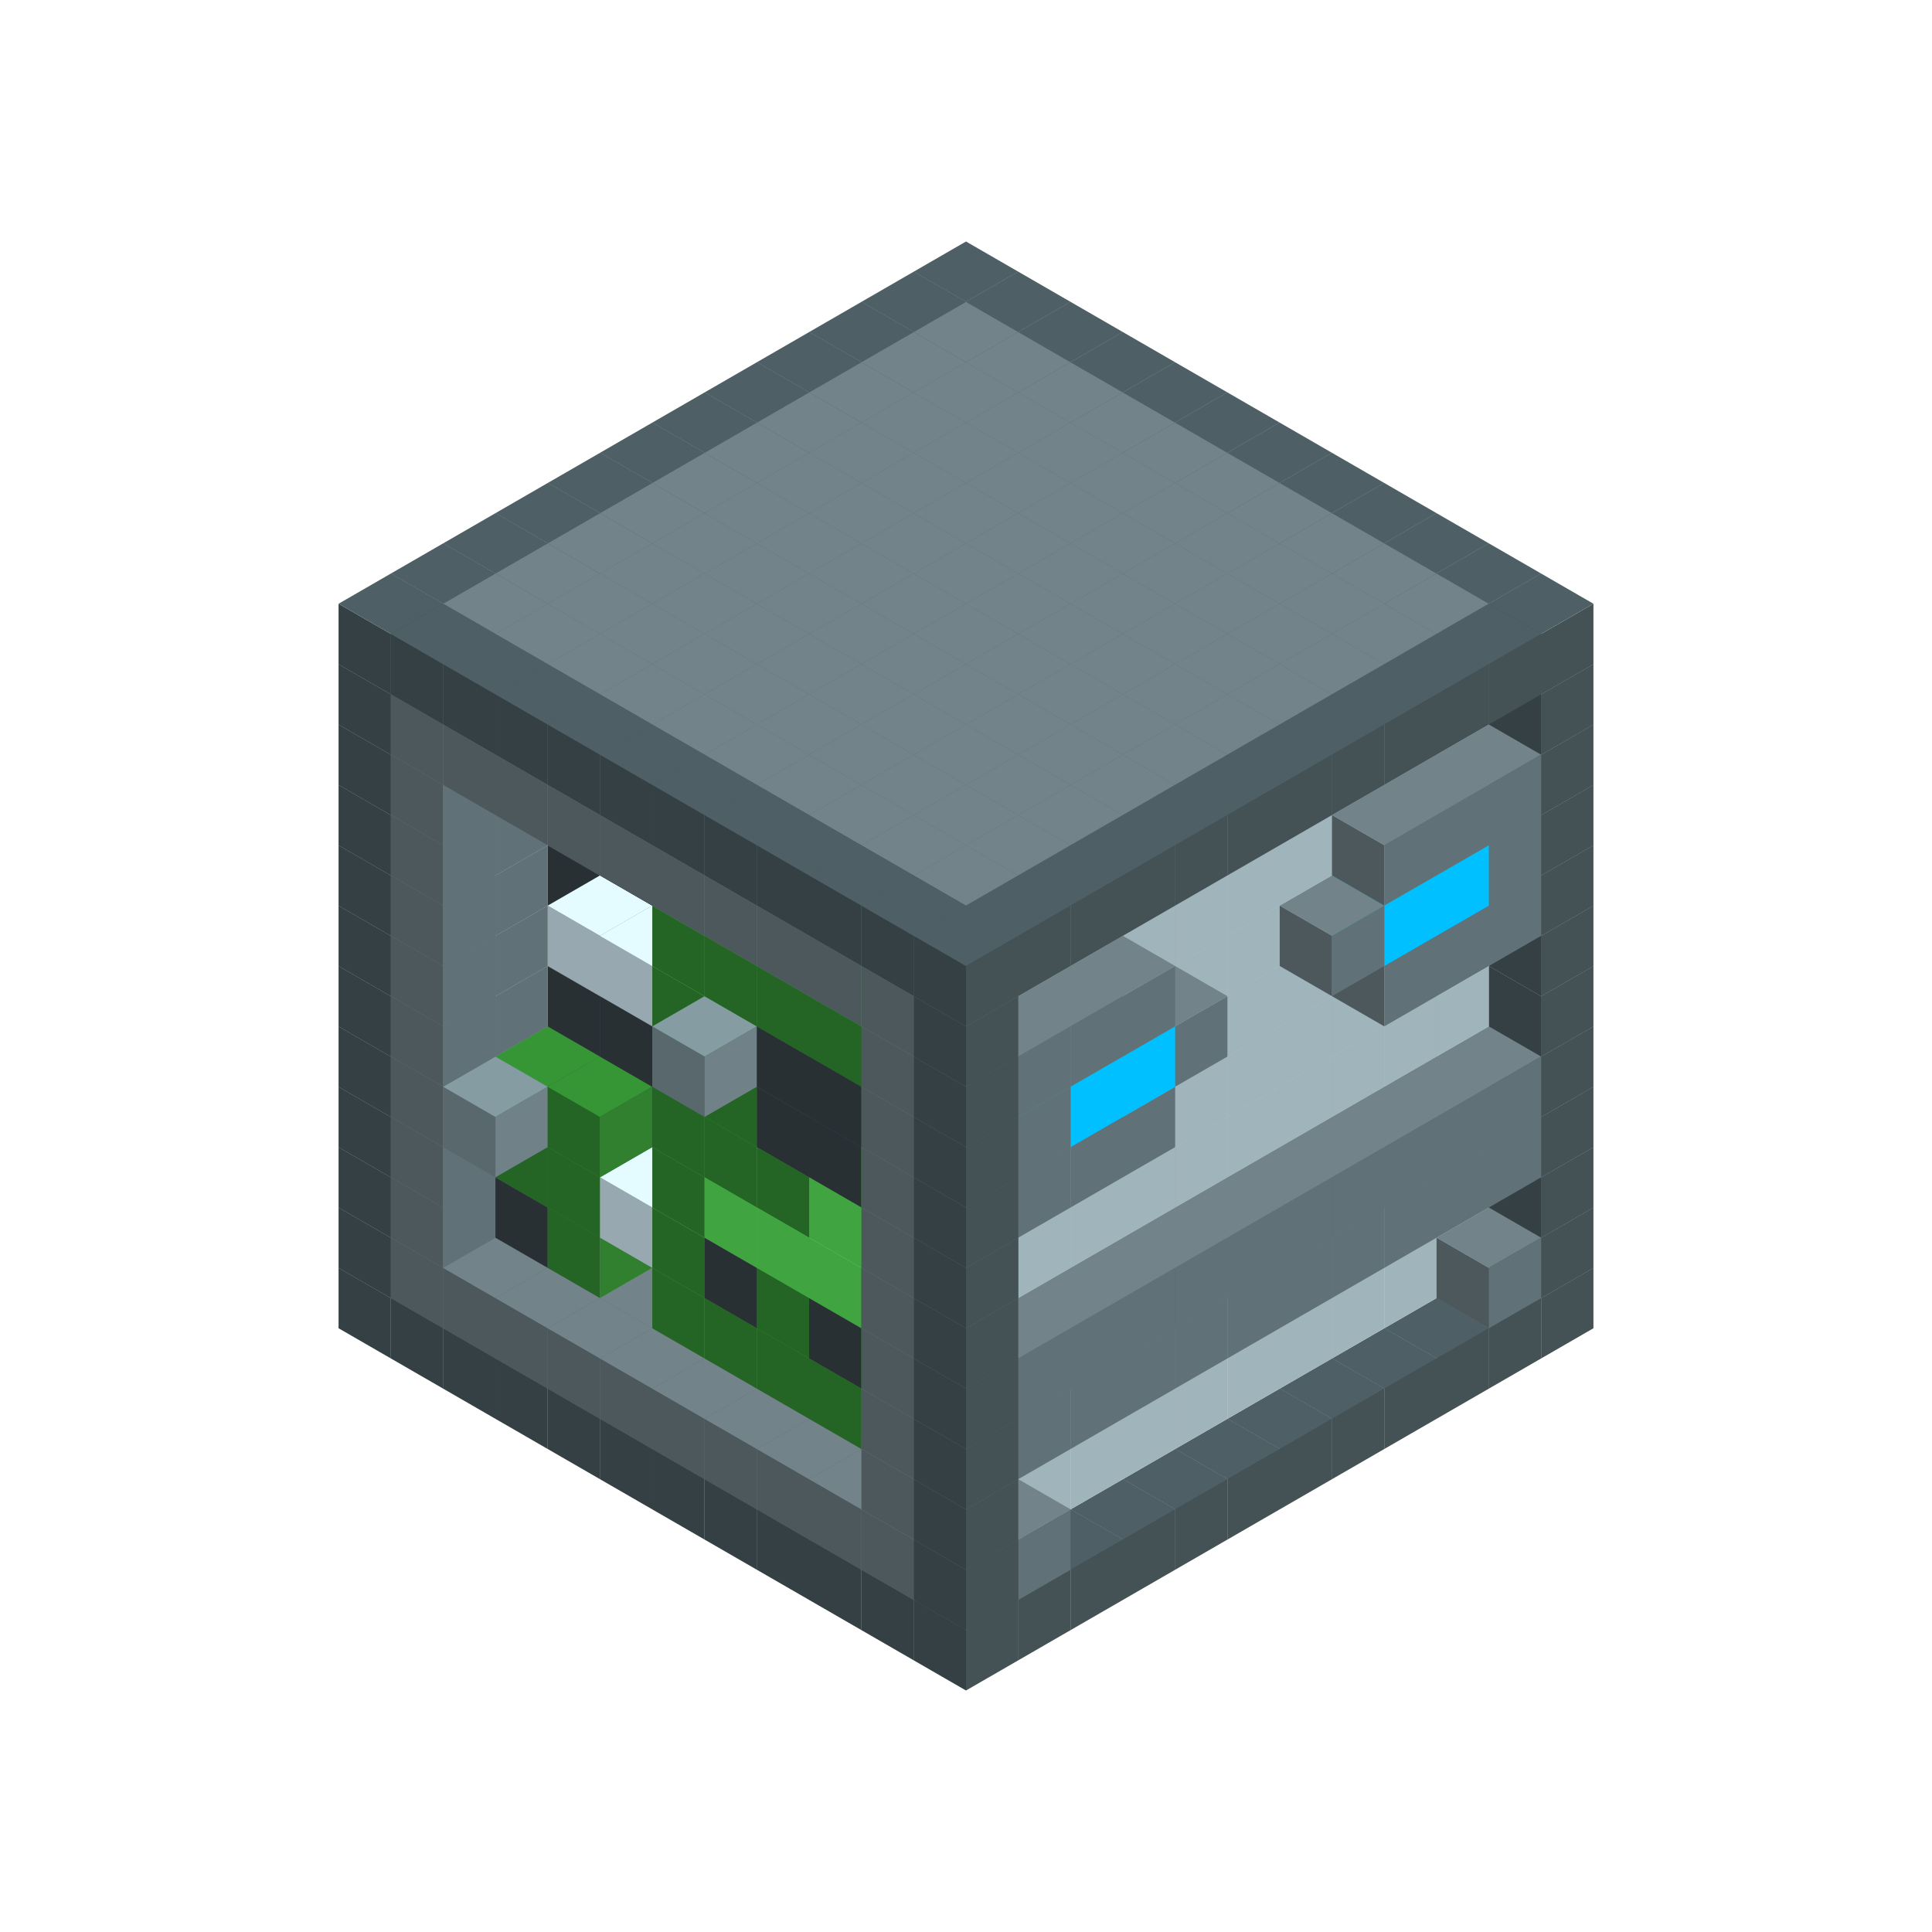 
<svg width='600' height='600' viewBox='4436371 5550000 3200000 3200000' xmlns='http://www.w3.org/2000/svg' xmlns:xlink='http://www.w3.org/1999/xlink'>
<use xlink:href='#v-0x000000b5-4' transform='translate(983738,3600000)'/>
<use xlink:href='#v-0x000000b5-4' transform='translate(1070341,3650000)'/>
<use xlink:href='#v-0x000000b5-4' transform='translate(1156944,3700000)'/>
<use xlink:href='#v-0x000000b5-4' transform='translate(1243547,3750000)'/>
<use xlink:href='#v-0x000000b5-4' transform='translate(1330150,3800000)'/>
<use xlink:href='#v-0x000000b5-4' transform='translate(1416753,3850000)'/>
<use xlink:href='#v-0x000000b5-4' transform='translate(1503356,3900000)'/>
<use xlink:href='#v-0x000000b5-4' transform='translate(1589959,3950000)'/>
<use xlink:href='#v-0x000000b5-4' transform='translate(1676562,4000000)'/>
<use xlink:href='#v-0x000000b5-4' transform='translate(1763165,4050000)'/>
<use xlink:href='#v-0x000000b5-4' transform='translate(1849768,4100000)'/>
<use xlink:href='#v-0x000000b5-4' transform='translate(2889004,3600000)'/>
<use xlink:href='#v-0x000000b5-4' transform='translate(2802401,3650000)'/>
<use xlink:href='#v-0x000000b5-4' transform='translate(2715798,3700000)'/>
<use xlink:href='#v-0x000000b5-4' transform='translate(2629195,3750000)'/>
<use xlink:href='#v-0x000000b5-4' transform='translate(2542592,3800000)'/>
<use xlink:href='#v-0x000000b5-4' transform='translate(2455989,3850000)'/>
<use xlink:href='#v-0x000000b5-4' transform='translate(2369386,3900000)'/>
<use xlink:href='#v-0x000000b5-4' transform='translate(2282783,3950000)'/>
<use xlink:href='#v-0x000000b5-4' transform='translate(2196180,4000000)'/>
<use xlink:href='#v-0x000000b5-4' transform='translate(2109577,4050000)'/>
<use xlink:href='#v-0x000000b5-4' transform='translate(2022974,4100000)'/>
<use xlink:href='#v-0x000000b5-4' transform='translate(1936371,4150000)'/>
<use xlink:href='#v-0x000000b5-4' transform='translate(983738,3500000)'/>
<use xlink:href='#v-0x000000b5-1' transform='translate(1156944,3500000)'/>
<use xlink:href='#v-0x000000b5-1' transform='translate(1070341,3550000)'/>
<use xlink:href='#v-0x000000b5-1' transform='translate(1243547,3550000)'/>
<use xlink:href='#v-0x000000b5-1' transform='translate(1156944,3600000)'/>
<use xlink:href='#v-0x000000b5-1' transform='translate(1330150,3600000)'/>
<use xlink:href='#v-0x000000b5-1' transform='translate(1243547,3650000)'/>
<use xlink:href='#v-0x000000b5-1' transform='translate(1416753,3650000)'/>
<use xlink:href='#v-0x000000b5-1' transform='translate(1330150,3700000)'/>
<use xlink:href='#v-0x000000b5-1' transform='translate(1503356,3700000)'/>
<use xlink:href='#v-0x000000b5-1' transform='translate(1416753,3750000)'/>
<use xlink:href='#v-0x000000b5-1' transform='translate(1589959,3750000)'/>
<use xlink:href='#v-0x000000b5-1' transform='translate(1503356,3800000)'/>
<use xlink:href='#v-0x000000b5-1' transform='translate(1676562,3800000)'/>
<use xlink:href='#v-0x000000b5-1' transform='translate(1589959,3850000)'/>
<use xlink:href='#v-0x000000b5-1' transform='translate(1763165,3850000)'/>
<use xlink:href='#v-0x000000b5-1' transform='translate(1676562,3900000)'/>
<use xlink:href='#v-0x000000b5-1' transform='translate(1849768,3900000)'/>
<use xlink:href='#v-0x000000b5-1' transform='translate(1763165,3950000)'/>
<use xlink:href='#v-0x000000b5-2' transform='translate(2715798,3500000)'/>
<use xlink:href='#v-0x000000b5-2' transform='translate(2629195,3550000)'/>
<use xlink:href='#v-0x000000b5-2' transform='translate(2542592,3600000)'/>
<use xlink:href='#v-0x000000b5-2' transform='translate(2455989,3650000)'/>
<use xlink:href='#v-0x000000b5-2' transform='translate(2369386,3700000)'/>
<use xlink:href='#v-0x000000b5-2' transform='translate(2282783,3750000)'/>
<use xlink:href='#v-0x000000b5-2' transform='translate(2196180,3800000)'/>
<use xlink:href='#v-0x000000b5-2' transform='translate(2109577,3850000)'/>
<use xlink:href='#v-0x000000b5-2' transform='translate(2022974,3900000)'/>
<use xlink:href='#v-0x000000b5-1' transform='translate(1936371,3950000)'/>
<use xlink:href='#v-0x000000b5-1' transform='translate(1849768,4000000)'/>
<use xlink:href='#v-0x000000b5-4' transform='translate(2889004,3500000)'/>
<use xlink:href='#v-0x000000b5-1' transform='translate(2802401,3550000)'/>
<use xlink:href='#v-0x000000b5-1' transform='translate(2022974,4000000)'/>
<use xlink:href='#v-0x000000b5-4' transform='translate(1936371,4050000)'/>
<use xlink:href='#v-0x000000b5-4' transform='translate(983738,3400000)'/>
<use xlink:href='#v-0x000000b5-1' transform='translate(1156944,3400000)'/>
<use xlink:href='#v-0x000000b5-1' transform='translate(1070341,3450000)'/>
<use xlink:href='#v-0x000000b5-7' transform='translate(1330150,3400000)'/>
<use xlink:href='#v-0x000000b5-7' transform='translate(1243547,3450000)'/>
<use xlink:href='#v-0x000000b5-7' transform='translate(1416753,3450000)'/>
<use xlink:href='#v-0x000000b5-5' transform='translate(1330150,3500000)'/>
<use xlink:href='#v-0x000000b5-7' transform='translate(1503356,3500000)'/>
<use xlink:href='#v-0x000000b5-7' transform='translate(1589959,3550000)'/>
<use xlink:href='#v-0x000000b5-5' transform='translate(1503356,3600000)'/>
<use xlink:href='#v-0x000000b5-7' transform='translate(1676562,3600000)'/>
<use xlink:href='#v-0x000000b5-5' transform='translate(1589959,3650000)'/>
<use xlink:href='#v-0x000000b5-7' transform='translate(1763165,3650000)'/>
<use xlink:href='#v-0x000000b5-5' transform='translate(1676562,3700000)'/>
<use xlink:href='#v-0x000000b5-7' transform='translate(1849768,3700000)'/>
<use xlink:href='#v-0x000000b5-5' transform='translate(1763165,3750000)'/>
<use xlink:href='#v-0x000000b5-7' transform='translate(1936371,3750000)'/>
<use xlink:href='#v-0x000000b5-5' transform='translate(1849768,3800000)'/>
<use xlink:href='#v-0x000000b5-2' transform='translate(2715798,3400000)'/>
<use xlink:href='#v-0x000000b5-2' transform='translate(2629195,3450000)'/>
<use xlink:href='#v-0x000000b5-2' transform='translate(2542592,3500000)'/>
<use xlink:href='#v-0x000000b5-2' transform='translate(2455989,3550000)'/>
<use xlink:href='#v-0x000000b5-2' transform='translate(2369386,3600000)'/>
<use xlink:href='#v-0x000000b5-2' transform='translate(2282783,3650000)'/>
<use xlink:href='#v-0x000000b5-2' transform='translate(2196180,3700000)'/>
<use xlink:href='#v-0x000000b5-2' transform='translate(2109577,3750000)'/>
<use xlink:href='#v-0x000000b5-2' transform='translate(2022974,3800000)'/>
<use xlink:href='#v-0x000000b5-1' transform='translate(1936371,3850000)'/>
<use xlink:href='#v-0x000000b5-1' transform='translate(1849768,3900000)'/>
<use xlink:href='#v-0x000000b5-4' transform='translate(2889004,3400000)'/>
<use xlink:href='#v-0x000000b5-4' transform='translate(1936371,3950000)'/>
<use xlink:href='#v-0x000000b5-4' transform='translate(983738,3300000)'/>
<use xlink:href='#v-0x000000b5-1' transform='translate(1156944,3300000)'/>
<use xlink:href='#v-0x000000b5-1' transform='translate(1070341,3350000)'/>
<use xlink:href='#v-0x000000b5-7' transform='translate(1330150,3300000)'/>
<use xlink:href='#v-0x000000b5-5' transform='translate(1243547,3350000)'/>
<use xlink:href='#v-0x000000b5-7' transform='translate(1416753,3350000)'/>
<use xlink:href='#v-0x000000b5-5' transform='translate(1330150,3400000)'/>
<use xlink:href='#v-0x000000b5-7' transform='translate(1503356,3400000)'/>
<use xlink:href='#v-0x000000b5-9' transform='translate(1416753,3450000)'/>
<use xlink:href='#v-0x000000b5-7' transform='translate(1589959,3450000)'/>
<use xlink:href='#v-0x000000b5-5' transform='translate(1503356,3500000)'/>
<use xlink:href='#v-0x000000b5-7' transform='translate(1676562,3500000)'/>
<use xlink:href='#v-0x000000b5-7' transform='translate(1589959,3550000)'/>
<use xlink:href='#v-0x000000b5-7' transform='translate(1763165,3550000)'/>
<use xlink:href='#v-0x000000b5-5' transform='translate(1676562,3600000)'/>
<use xlink:href='#v-0x000000b5-7' transform='translate(1849768,3600000)'/>
<use xlink:href='#v-0x000000b5-7' transform='translate(1763165,3650000)'/>
<use xlink:href='#v-0x000000b5-7' transform='translate(1936371,3650000)'/>
<use xlink:href='#v-0x000000b5-5' transform='translate(1849768,3700000)'/>
<use xlink:href='#v-0x000000b5-2' transform='translate(2715798,3300000)'/>
<use xlink:href='#v-0x000000b5-2' transform='translate(2629195,3350000)'/>
<use xlink:href='#v-0x000000b5-2' transform='translate(2542592,3400000)'/>
<use xlink:href='#v-0x000000b5-2' transform='translate(2455989,3450000)'/>
<use xlink:href='#v-0x000000b5-2' transform='translate(2369386,3500000)'/>
<use xlink:href='#v-0x000000b5-2' transform='translate(2282783,3550000)'/>
<use xlink:href='#v-0x000000b5-2' transform='translate(2196180,3600000)'/>
<use xlink:href='#v-0x000000b5-2' transform='translate(2109577,3650000)'/>
<use xlink:href='#v-0x000000b5-2' transform='translate(2022974,3700000)'/>
<use xlink:href='#v-0x000000b5-1' transform='translate(1936371,3750000)'/>
<use xlink:href='#v-0x000000b5-1' transform='translate(1849768,3800000)'/>
<use xlink:href='#v-0x000000b5-4' transform='translate(2889004,3300000)'/>
<use xlink:href='#v-0x000000b5-1' transform='translate(2802401,3350000)'/>
<use xlink:href='#v-0x000000b5-1' transform='translate(2715798,3400000)'/>
<use xlink:href='#v-0x000000b5-1' transform='translate(2629195,3450000)'/>
<use xlink:href='#v-0x000000b5-1' transform='translate(2542592,3500000)'/>
<use xlink:href='#v-0x000000b5-1' transform='translate(2455989,3550000)'/>
<use xlink:href='#v-0x000000b5-1' transform='translate(2369386,3600000)'/>
<use xlink:href='#v-0x000000b5-1' transform='translate(2282783,3650000)'/>
<use xlink:href='#v-0x000000b5-1' transform='translate(2196180,3700000)'/>
<use xlink:href='#v-0x000000b5-1' transform='translate(2109577,3750000)'/>
<use xlink:href='#v-0x000000b5-1' transform='translate(2022974,3800000)'/>
<use xlink:href='#v-0x000000b5-4' transform='translate(1936371,3850000)'/>
<use xlink:href='#v-0x000000b5-4' transform='translate(983738,3200000)'/>
<use xlink:href='#v-0x000000b5-1' transform='translate(1156944,3200000)'/>
<use xlink:href='#v-0x000000b5-1' transform='translate(1070341,3250000)'/>
<use xlink:href='#v-0x000000b5-7' transform='translate(1330150,3200000)'/>
<use xlink:href='#v-0x000000b5-5' transform='translate(1243547,3250000)'/>
<use xlink:href='#v-0x000000b5-8' transform='translate(1156944,3300000)'/>
<use xlink:href='#v-0x000000b5-7' transform='translate(1416753,3250000)'/>
<use xlink:href='#v-0x000000b5-5' transform='translate(1330150,3300000)'/>
<use xlink:href='#v-0x000000b5-7' transform='translate(1503356,3300000)'/>
<use xlink:href='#v-0x000000b5-7' transform='translate(1589959,3350000)'/>
<use xlink:href='#v-0x000000b5-5' transform='translate(1503356,3400000)'/>
<use xlink:href='#v-0x000000b5-7' transform='translate(1676562,3400000)'/>
<use xlink:href='#v-0x000000b5-6' transform='translate(1589959,3450000)'/>
<use xlink:href='#v-0x000000b5-7' transform='translate(1763165,3450000)'/>
<use xlink:href='#v-0x000000b5-6' transform='translate(1676562,3500000)'/>
<use xlink:href='#v-0x000000b5-7' transform='translate(1849768,3500000)'/>
<use xlink:href='#v-0x000000b5-6' transform='translate(1763165,3550000)'/>
<use xlink:href='#v-0x000000b5-7' transform='translate(1936371,3550000)'/>
<use xlink:href='#v-0x000000b5-5' transform='translate(1849768,3600000)'/>
<use xlink:href='#v-0x000000b5-2' transform='translate(2715798,3200000)'/>
<use xlink:href='#v-0x000000b5-2' transform='translate(2629195,3250000)'/>
<use xlink:href='#v-0x000000b5-2' transform='translate(2542592,3300000)'/>
<use xlink:href='#v-0x000000b5-2' transform='translate(2455989,3350000)'/>
<use xlink:href='#v-0x000000b5-2' transform='translate(2369386,3400000)'/>
<use xlink:href='#v-0x000000b5-2' transform='translate(2282783,3450000)'/>
<use xlink:href='#v-0x000000b5-2' transform='translate(2196180,3500000)'/>
<use xlink:href='#v-0x000000b5-2' transform='translate(2109577,3550000)'/>
<use xlink:href='#v-0x000000b5-2' transform='translate(2022974,3600000)'/>
<use xlink:href='#v-0x000000b5-1' transform='translate(1936371,3650000)'/>
<use xlink:href='#v-0x000000b5-1' transform='translate(1849768,3700000)'/>
<use xlink:href='#v-0x000000b5-4' transform='translate(2889004,3200000)'/>
<use xlink:href='#v-0x000000b5-1' transform='translate(2802401,3250000)'/>
<use xlink:href='#v-0x000000b5-1' transform='translate(2715798,3300000)'/>
<use xlink:href='#v-0x000000b5-1' transform='translate(2629195,3350000)'/>
<use xlink:href='#v-0x000000b5-1' transform='translate(2542592,3400000)'/>
<use xlink:href='#v-0x000000b5-1' transform='translate(2455989,3450000)'/>
<use xlink:href='#v-0x000000b5-1' transform='translate(2369386,3500000)'/>
<use xlink:href='#v-0x000000b5-1' transform='translate(2282783,3550000)'/>
<use xlink:href='#v-0x000000b5-1' transform='translate(2196180,3600000)'/>
<use xlink:href='#v-0x000000b5-1' transform='translate(2109577,3650000)'/>
<use xlink:href='#v-0x000000b5-1' transform='translate(2022974,3700000)'/>
<use xlink:href='#v-0x000000b5-4' transform='translate(1936371,3750000)'/>
<use xlink:href='#v-0x000000b5-4' transform='translate(983738,3100000)'/>
<use xlink:href='#v-0x000000b5-1' transform='translate(1156944,3100000)'/>
<use xlink:href='#v-0x000000b5-1' transform='translate(1070341,3150000)'/>
<use xlink:href='#v-0x000000b5-7' transform='translate(1330150,3100000)'/>
<use xlink:href='#v-0x000000b5-7' transform='translate(1416753,3150000)'/>
<use xlink:href='#v-0x000000b5-7' transform='translate(1503356,3200000)'/>
<use xlink:href='#v-0x000000b5-7' transform='translate(1589959,3250000)'/>
<use xlink:href='#v-0x000000b5-5' transform='translate(1503356,3300000)'/>
<use xlink:href='#v-0x000000b5-7' transform='translate(1676562,3300000)'/>
<use xlink:href='#v-0x000000b5-5' transform='translate(1589959,3350000)'/>
<use xlink:href='#v-0x000000b5-7' transform='translate(1763165,3350000)'/>
<use xlink:href='#v-0x000000b5-5' transform='translate(1676562,3400000)'/>
<use xlink:href='#v-0x000000b5-7' transform='translate(1849768,3400000)'/>
<use xlink:href='#v-0x000000b5-6' transform='translate(1763165,3450000)'/>
<use xlink:href='#v-0x000000b5-7' transform='translate(1936371,3450000)'/>
<use xlink:href='#v-0x000000b5-5' transform='translate(1849768,3500000)'/>
<use xlink:href='#v-0x000000b5-2' transform='translate(2715798,3100000)'/>
<use xlink:href='#v-0x000000b5-2' transform='translate(2629195,3150000)'/>
<use xlink:href='#v-0x000000b5-2' transform='translate(2542592,3200000)'/>
<use xlink:href='#v-0x000000b5-2' transform='translate(2455989,3250000)'/>
<use xlink:href='#v-0x000000b5-2' transform='translate(2369386,3300000)'/>
<use xlink:href='#v-0x000000b5-2' transform='translate(2282783,3350000)'/>
<use xlink:href='#v-0x000000b5-2' transform='translate(2196180,3400000)'/>
<use xlink:href='#v-0x000000b5-2' transform='translate(2109577,3450000)'/>
<use xlink:href='#v-0x000000b5-2' transform='translate(2022974,3500000)'/>
<use xlink:href='#v-0x000000b5-1' transform='translate(1936371,3550000)'/>
<use xlink:href='#v-0x000000b5-1' transform='translate(1849768,3600000)'/>
<use xlink:href='#v-0x000000b5-4' transform='translate(2889004,3100000)'/>
<use xlink:href='#v-0x000000b5-4' transform='translate(1936371,3650000)'/>
<use xlink:href='#v-0x000000b5-4' transform='translate(983738,3000000)'/>
<use xlink:href='#v-0x000000b5-1' transform='translate(1156944,3000000)'/>
<use xlink:href='#v-0x000000b5-1' transform='translate(1070341,3050000)'/>
<use xlink:href='#v-0x000000b5-7' transform='translate(1330150,3000000)'/>
<use xlink:href='#v-0x000000b5-7' transform='translate(1416753,3050000)'/>
<use xlink:href='#v-0x000000b5-7' transform='translate(1503356,3100000)'/>
<use xlink:href='#v-0x000000b5-7' transform='translate(1589959,3150000)'/>
<use xlink:href='#v-0x000000b5-5' transform='translate(1503356,3200000)'/>
<use xlink:href='#v-0x000000b5-7' transform='translate(1676562,3200000)'/>
<use xlink:href='#v-0x000000b5-5' transform='translate(1589959,3250000)'/>
<use xlink:href='#v-0x000000b5-7' transform='translate(1763165,3250000)'/>
<use xlink:href='#v-0x000000b5-7' transform='translate(1676562,3300000)'/>
<use xlink:href='#v-0x000000b5-7' transform='translate(1849768,3300000)'/>
<use xlink:href='#v-0x000000b5-7' transform='translate(1763165,3350000)'/>
<use xlink:href='#v-0x000000b5-7' transform='translate(1936371,3350000)'/>
<use xlink:href='#v-0x000000b5-5' transform='translate(1849768,3400000)'/>
<use xlink:href='#v-0x000000b5-2' transform='translate(2715798,3000000)'/>
<use xlink:href='#v-0x000000b5-2' transform='translate(2629195,3050000)'/>
<use xlink:href='#v-0x000000b5-2' transform='translate(2542592,3100000)'/>
<use xlink:href='#v-0x000000b5-2' transform='translate(2455989,3150000)'/>
<use xlink:href='#v-0x000000b5-2' transform='translate(2369386,3200000)'/>
<use xlink:href='#v-0x000000b5-2' transform='translate(2282783,3250000)'/>
<use xlink:href='#v-0x000000b5-2' transform='translate(2196180,3300000)'/>
<use xlink:href='#v-0x000000b5-2' transform='translate(2109577,3350000)'/>
<use xlink:href='#v-0x000000b5-2' transform='translate(2022974,3400000)'/>
<use xlink:href='#v-0x000000b5-1' transform='translate(1936371,3450000)'/>
<use xlink:href='#v-0x000000b5-1' transform='translate(1849768,3500000)'/>
<use xlink:href='#v-0x000000b5-4' transform='translate(2889004,3000000)'/>
<use xlink:href='#v-0x000000b5-4' transform='translate(1936371,3550000)'/>
<use xlink:href='#v-0x000000b5-4' transform='translate(983738,2900000)'/>
<use xlink:href='#v-0x000000b5-1' transform='translate(1156944,2900000)'/>
<use xlink:href='#v-0x000000b5-1' transform='translate(1070341,2950000)'/>
<use xlink:href='#v-0x000000b5-7' transform='translate(1330150,2900000)'/>
<use xlink:href='#v-0x000000b5-7' transform='translate(1416753,2950000)'/>
<use xlink:href='#v-0x000000b5-9' transform='translate(1330150,3000000)'/>
<use xlink:href='#v-0x000000b5-7' transform='translate(1503356,3000000)'/>
<use xlink:href='#v-0x000000b5-9' transform='translate(1416753,3050000)'/>
<use xlink:href='#v-0x000000b5-7' transform='translate(1589959,3050000)'/>
<use xlink:href='#v-0x000000b5-5' transform='translate(1503356,3100000)'/>
<use xlink:href='#v-0x000000b5-7' transform='translate(1676562,3100000)'/>
<use xlink:href='#v-0x000000b5-5' transform='translate(1589959,3150000)'/>
<use xlink:href='#v-0x000000b5-8' transform='translate(1503356,3200000)'/>
<use xlink:href='#v-0x000000b5-7' transform='translate(1763165,3150000)'/>
<use xlink:href='#v-0x000000b5-7' transform='translate(1676562,3200000)'/>
<use xlink:href='#v-0x000000b5-7' transform='translate(1849768,3200000)'/>
<use xlink:href='#v-0x000000b5-7' transform='translate(1763165,3250000)'/>
<use xlink:href='#v-0x000000b5-7' transform='translate(1936371,3250000)'/>
<use xlink:href='#v-0x000000b5-5' transform='translate(1849768,3300000)'/>
<use xlink:href='#v-0x000000b5-2' transform='translate(2715798,2900000)'/>
<use xlink:href='#v-0x000000b5-2' transform='translate(2629195,2950000)'/>
<use xlink:href='#v-0x000000b5-2' transform='translate(2542592,3000000)'/>
<use xlink:href='#v-0x000000b5-2' transform='translate(2455989,3050000)'/>
<use xlink:href='#v-0x000000b5-2' transform='translate(2369386,3100000)'/>
<use xlink:href='#v-0x000000b5-2' transform='translate(2282783,3150000)'/>
<use xlink:href='#v-0x000000b5-2' transform='translate(2196180,3200000)'/>
<use xlink:href='#v-0x000000b5-2' transform='translate(2109577,3250000)'/>
<use xlink:href='#v-0x000000b5-2' transform='translate(2022974,3300000)'/>
<use xlink:href='#v-0x000000b5-1' transform='translate(1936371,3350000)'/>
<use xlink:href='#v-0x000000b5-1' transform='translate(1849768,3400000)'/>
<use xlink:href='#v-0x000000b5-4' transform='translate(2889004,2900000)'/>
<use xlink:href='#v-0x000000b5-1' transform='translate(2802401,2950000)'/>
<use xlink:href='#v-0x000000b5-1' transform='translate(2715798,3000000)'/>
<use xlink:href='#v-0x000000b5-1' transform='translate(2629195,3050000)'/>
<use xlink:href='#v-0x000000b5-1' transform='translate(2196180,3300000)'/>
<use xlink:href='#v-0x000000b5-1' transform='translate(2109577,3350000)'/>
<use xlink:href='#v-0x000000b5-1' transform='translate(2022974,3400000)'/>
<use xlink:href='#v-0x000000b5-4' transform='translate(1936371,3450000)'/>
<use xlink:href='#v-0x000000b5-4' transform='translate(983738,2800000)'/>
<use xlink:href='#v-0x000000b5-1' transform='translate(1156944,2800000)'/>
<use xlink:href='#v-0x000000b5-1' transform='translate(1070341,2850000)'/>
<use xlink:href='#v-0x000000b5-7' transform='translate(1330150,2800000)'/>
<use xlink:href='#v-0x000000b5-7' transform='translate(1416753,2850000)'/>
<use xlink:href='#v-0x000000b5-7' transform='translate(1503356,2900000)'/>
<use xlink:href='#v-0x000000b5-7' transform='translate(1589959,2950000)'/>
<use xlink:href='#v-0x000000b5-5' transform='translate(1503356,3000000)'/>
<use xlink:href='#v-0x000000b5-7' transform='translate(1676562,3000000)'/>
<use xlink:href='#v-0x000000b5-5' transform='translate(1589959,3050000)'/>
<use xlink:href='#v-0x000000b5-7' transform='translate(1763165,3050000)'/>
<use xlink:href='#v-0x000000b5-5' transform='translate(1676562,3100000)'/>
<use xlink:href='#v-0x000000b5-7' transform='translate(1849768,3100000)'/>
<use xlink:href='#v-0x000000b5-5' transform='translate(1763165,3150000)'/>
<use xlink:href='#v-0x000000b5-7' transform='translate(1936371,3150000)'/>
<use xlink:href='#v-0x000000b5-5' transform='translate(1849768,3200000)'/>
<use xlink:href='#v-0x000000b5-2' transform='translate(2715798,2800000)'/>
<use xlink:href='#v-0x000000b5-2' transform='translate(2629195,2850000)'/>
<use xlink:href='#v-0x000000b5-2' transform='translate(2542592,2900000)'/>
<use xlink:href='#v-0x000000b5-2' transform='translate(2455989,2950000)'/>
<use xlink:href='#v-0x000000b5-2' transform='translate(2369386,3000000)'/>
<use xlink:href='#v-0x000000b5-2' transform='translate(2282783,3050000)'/>
<use xlink:href='#v-0x000000b5-2' transform='translate(2196180,3100000)'/>
<use xlink:href='#v-0x000000b5-2' transform='translate(2109577,3150000)'/>
<use xlink:href='#v-0x000000b5-2' transform='translate(2022974,3200000)'/>
<use xlink:href='#v-0x000000b5-1' transform='translate(1936371,3250000)'/>
<use xlink:href='#v-0x000000b5-1' transform='translate(1849768,3300000)'/>
<use xlink:href='#v-0x000000b5-4' transform='translate(2889004,2800000)'/>
<use xlink:href='#v-0x000000b5-1' transform='translate(2802401,2850000)'/>
<use xlink:href='#v-0x000000b5-3' transform='translate(2715798,2900000)'/>
<use xlink:href='#v-0x000000b5-3' transform='translate(2629195,2950000)'/>
<use xlink:href='#v-0x000000b5-1' transform='translate(2542592,3000000)'/>
<use xlink:href='#v-0x000000b5-1' transform='translate(2282783,3150000)'/>
<use xlink:href='#v-0x000000b5-3' transform='translate(2196180,3200000)'/>
<use xlink:href='#v-0x000000b5-3' transform='translate(2109577,3250000)'/>
<use xlink:href='#v-0x000000b5-1' transform='translate(2022974,3300000)'/>
<use xlink:href='#v-0x000000b5-4' transform='translate(1936371,3350000)'/>
<use xlink:href='#v-0x000000b5-4' transform='translate(983738,2700000)'/>
<use xlink:href='#v-0x000000b5-1' transform='translate(1156944,2700000)'/>
<use xlink:href='#v-0x000000b5-1' transform='translate(1070341,2750000)'/>
<use xlink:href='#v-0x000000b5-7' transform='translate(1330150,2700000)'/>
<use xlink:href='#v-0x000000b5-7' transform='translate(1416753,2750000)'/>
<use xlink:href='#v-0x000000b5-7' transform='translate(1503356,2800000)'/>
<use xlink:href='#v-0x000000b5-7' transform='translate(1589959,2850000)'/>
<use xlink:href='#v-0x000000b5-7' transform='translate(1676562,2900000)'/>
<use xlink:href='#v-0x000000b5-7' transform='translate(1763165,2950000)'/>
<use xlink:href='#v-0x000000b5-7' transform='translate(1849768,3000000)'/>
<use xlink:href='#v-0x000000b5-7' transform='translate(1936371,3050000)'/>
<use xlink:href='#v-0x000000b5-2' transform='translate(2715798,2700000)'/>
<use xlink:href='#v-0x000000b5-2' transform='translate(2629195,2750000)'/>
<use xlink:href='#v-0x000000b5-2' transform='translate(2542592,2800000)'/>
<use xlink:href='#v-0x000000b5-2' transform='translate(2455989,2850000)'/>
<use xlink:href='#v-0x000000b5-2' transform='translate(2369386,2900000)'/>
<use xlink:href='#v-0x000000b5-2' transform='translate(2282783,2950000)'/>
<use xlink:href='#v-0x000000b5-2' transform='translate(2196180,3000000)'/>
<use xlink:href='#v-0x000000b5-2' transform='translate(2109577,3050000)'/>
<use xlink:href='#v-0x000000b5-2' transform='translate(2022974,3100000)'/>
<use xlink:href='#v-0x000000b5-1' transform='translate(1936371,3150000)'/>
<use xlink:href='#v-0x000000b5-1' transform='translate(1849768,3200000)'/>
<use xlink:href='#v-0x000000b5-4' transform='translate(2889004,2700000)'/>
<use xlink:href='#v-0x000000b5-1' transform='translate(2802401,2750000)'/>
<use xlink:href='#v-0x000000b5-1' transform='translate(2715798,2800000)'/>
<use xlink:href='#v-0x000000b5-1' transform='translate(2629195,2850000)'/>
<use xlink:href='#v-0x000000b5-1' transform='translate(2196180,3100000)'/>
<use xlink:href='#v-0x000000b5-1' transform='translate(2109577,3150000)'/>
<use xlink:href='#v-0x000000b5-1' transform='translate(2022974,3200000)'/>
<use xlink:href='#v-0x000000b5-4' transform='translate(1936371,3250000)'/>
<use xlink:href='#v-0x000000b5-4' transform='translate(983738,2600000)'/>
<use xlink:href='#v-0x000000b5-1' transform='translate(1156944,2600000)'/>
<use xlink:href='#v-0x000000b5-1' transform='translate(1070341,2650000)'/>
<use xlink:href='#v-0x000000b5-1' transform='translate(1243547,2650000)'/>
<use xlink:href='#v-0x000000b5-1' transform='translate(1156944,2700000)'/>
<use xlink:href='#v-0x000000b5-1' transform='translate(1330150,2700000)'/>
<use xlink:href='#v-0x000000b5-1' transform='translate(1243547,2750000)'/>
<use xlink:href='#v-0x000000b5-1' transform='translate(1416753,2750000)'/>
<use xlink:href='#v-0x000000b5-1' transform='translate(1330150,2800000)'/>
<use xlink:href='#v-0x000000b5-1' transform='translate(1503356,2800000)'/>
<use xlink:href='#v-0x000000b5-1' transform='translate(1416753,2850000)'/>
<use xlink:href='#v-0x000000b5-1' transform='translate(1589959,2850000)'/>
<use xlink:href='#v-0x000000b5-1' transform='translate(1503356,2900000)'/>
<use xlink:href='#v-0x000000b5-1' transform='translate(1676562,2900000)'/>
<use xlink:href='#v-0x000000b5-1' transform='translate(1589959,2950000)'/>
<use xlink:href='#v-0x000000b5-1' transform='translate(1763165,2950000)'/>
<use xlink:href='#v-0x000000b5-1' transform='translate(1676562,3000000)'/>
<use xlink:href='#v-0x000000b5-1' transform='translate(1849768,3000000)'/>
<use xlink:href='#v-0x000000b5-1' transform='translate(1763165,3050000)'/>
<use xlink:href='#v-0x000000b5-2' transform='translate(2715798,2600000)'/>
<use xlink:href='#v-0x000000b5-2' transform='translate(2629195,2650000)'/>
<use xlink:href='#v-0x000000b5-2' transform='translate(2542592,2700000)'/>
<use xlink:href='#v-0x000000b5-2' transform='translate(2455989,2750000)'/>
<use xlink:href='#v-0x000000b5-2' transform='translate(2369386,2800000)'/>
<use xlink:href='#v-0x000000b5-2' transform='translate(2282783,2850000)'/>
<use xlink:href='#v-0x000000b5-2' transform='translate(2196180,2900000)'/>
<use xlink:href='#v-0x000000b5-2' transform='translate(2109577,2950000)'/>
<use xlink:href='#v-0x000000b5-2' transform='translate(2022974,3000000)'/>
<use xlink:href='#v-0x000000b5-1' transform='translate(1936371,3050000)'/>
<use xlink:href='#v-0x000000b5-1' transform='translate(1849768,3100000)'/>
<use xlink:href='#v-0x000000b5-4' transform='translate(2889004,2600000)'/>
<use xlink:href='#v-0x000000b5-4' transform='translate(1936371,3150000)'/>
<use xlink:href='#v-0x000000b5-4' transform='translate(1936371,1950000)'/>
<use xlink:href='#v-0x000000b5-4' transform='translate(1849768,2000000)'/>
<use xlink:href='#v-0x000000b5-4' transform='translate(1763165,2050000)'/>
<use xlink:href='#v-0x000000b5-4' transform='translate(1676562,2100000)'/>
<use xlink:href='#v-0x000000b5-4' transform='translate(1589959,2150000)'/>
<use xlink:href='#v-0x000000b5-4' transform='translate(1503356,2200000)'/>
<use xlink:href='#v-0x000000b5-4' transform='translate(1416753,2250000)'/>
<use xlink:href='#v-0x000000b5-4' transform='translate(1330150,2300000)'/>
<use xlink:href='#v-0x000000b5-4' transform='translate(1243547,2350000)'/>
<use xlink:href='#v-0x000000b5-4' transform='translate(1156944,2400000)'/>
<use xlink:href='#v-0x000000b5-4' transform='translate(1070341,2450000)'/>
<use xlink:href='#v-0x000000b5-4' transform='translate(983738,2500000)'/>
<use xlink:href='#v-0x000000b5-4' transform='translate(2022974,2000000)'/>
<use xlink:href='#v-0x000000b5-1' transform='translate(1936371,2050000)'/>
<use xlink:href='#v-0x000000b5-1' transform='translate(1849768,2100000)'/>
<use xlink:href='#v-0x000000b5-1' transform='translate(1763165,2150000)'/>
<use xlink:href='#v-0x000000b5-1' transform='translate(1676562,2200000)'/>
<use xlink:href='#v-0x000000b5-1' transform='translate(1589959,2250000)'/>
<use xlink:href='#v-0x000000b5-1' transform='translate(1503356,2300000)'/>
<use xlink:href='#v-0x000000b5-1' transform='translate(1416753,2350000)'/>
<use xlink:href='#v-0x000000b5-1' transform='translate(1330150,2400000)'/>
<use xlink:href='#v-0x000000b5-1' transform='translate(1243547,2450000)'/>
<use xlink:href='#v-0x000000b5-1' transform='translate(1156944,2500000)'/>
<use xlink:href='#v-0x000000b5-4' transform='translate(1070341,2550000)'/>
<use xlink:href='#v-0x000000b5-4' transform='translate(2109577,2050000)'/>
<use xlink:href='#v-0x000000b5-1' transform='translate(2022974,2100000)'/>
<use xlink:href='#v-0x000000b5-1' transform='translate(1936371,2150000)'/>
<use xlink:href='#v-0x000000b5-1' transform='translate(1849768,2200000)'/>
<use xlink:href='#v-0x000000b5-1' transform='translate(1763165,2250000)'/>
<use xlink:href='#v-0x000000b5-1' transform='translate(1676562,2300000)'/>
<use xlink:href='#v-0x000000b5-1' transform='translate(1589959,2350000)'/>
<use xlink:href='#v-0x000000b5-1' transform='translate(1503356,2400000)'/>
<use xlink:href='#v-0x000000b5-1' transform='translate(1416753,2450000)'/>
<use xlink:href='#v-0x000000b5-1' transform='translate(1330150,2500000)'/>
<use xlink:href='#v-0x000000b5-1' transform='translate(1243547,2550000)'/>
<use xlink:href='#v-0x000000b5-4' transform='translate(1156944,2600000)'/>
<use xlink:href='#v-0x000000b5-4' transform='translate(2196180,2100000)'/>
<use xlink:href='#v-0x000000b5-1' transform='translate(2109577,2150000)'/>
<use xlink:href='#v-0x000000b5-1' transform='translate(2022974,2200000)'/>
<use xlink:href='#v-0x000000b5-1' transform='translate(1936371,2250000)'/>
<use xlink:href='#v-0x000000b5-1' transform='translate(1849768,2300000)'/>
<use xlink:href='#v-0x000000b5-1' transform='translate(1763165,2350000)'/>
<use xlink:href='#v-0x000000b5-1' transform='translate(1676562,2400000)'/>
<use xlink:href='#v-0x000000b5-1' transform='translate(1589959,2450000)'/>
<use xlink:href='#v-0x000000b5-1' transform='translate(1503356,2500000)'/>
<use xlink:href='#v-0x000000b5-1' transform='translate(1416753,2550000)'/>
<use xlink:href='#v-0x000000b5-1' transform='translate(1330150,2600000)'/>
<use xlink:href='#v-0x000000b5-4' transform='translate(1243547,2650000)'/>
<use xlink:href='#v-0x000000b5-4' transform='translate(2282783,2150000)'/>
<use xlink:href='#v-0x000000b5-1' transform='translate(2196180,2200000)'/>
<use xlink:href='#v-0x000000b5-1' transform='translate(2109577,2250000)'/>
<use xlink:href='#v-0x000000b5-1' transform='translate(2022974,2300000)'/>
<use xlink:href='#v-0x000000b5-1' transform='translate(1936371,2350000)'/>
<use xlink:href='#v-0x000000b5-1' transform='translate(1849768,2400000)'/>
<use xlink:href='#v-0x000000b5-1' transform='translate(1763165,2450000)'/>
<use xlink:href='#v-0x000000b5-1' transform='translate(1676562,2500000)'/>
<use xlink:href='#v-0x000000b5-1' transform='translate(1589959,2550000)'/>
<use xlink:href='#v-0x000000b5-1' transform='translate(1503356,2600000)'/>
<use xlink:href='#v-0x000000b5-1' transform='translate(1416753,2650000)'/>
<use xlink:href='#v-0x000000b5-4' transform='translate(1330150,2700000)'/>
<use xlink:href='#v-0x000000b5-4' transform='translate(2369386,2200000)'/>
<use xlink:href='#v-0x000000b5-1' transform='translate(2282783,2250000)'/>
<use xlink:href='#v-0x000000b5-1' transform='translate(2196180,2300000)'/>
<use xlink:href='#v-0x000000b5-1' transform='translate(2109577,2350000)'/>
<use xlink:href='#v-0x000000b5-1' transform='translate(2022974,2400000)'/>
<use xlink:href='#v-0x000000b5-1' transform='translate(1936371,2450000)'/>
<use xlink:href='#v-0x000000b5-1' transform='translate(1849768,2500000)'/>
<use xlink:href='#v-0x000000b5-1' transform='translate(1763165,2550000)'/>
<use xlink:href='#v-0x000000b5-1' transform='translate(1676562,2600000)'/>
<use xlink:href='#v-0x000000b5-1' transform='translate(1589959,2650000)'/>
<use xlink:href='#v-0x000000b5-1' transform='translate(1503356,2700000)'/>
<use xlink:href='#v-0x000000b5-4' transform='translate(1416753,2750000)'/>
<use xlink:href='#v-0x000000b5-4' transform='translate(2455989,2250000)'/>
<use xlink:href='#v-0x000000b5-1' transform='translate(2369386,2300000)'/>
<use xlink:href='#v-0x000000b5-1' transform='translate(2282783,2350000)'/>
<use xlink:href='#v-0x000000b5-1' transform='translate(2196180,2400000)'/>
<use xlink:href='#v-0x000000b5-1' transform='translate(2109577,2450000)'/>
<use xlink:href='#v-0x000000b5-1' transform='translate(2022974,2500000)'/>
<use xlink:href='#v-0x000000b5-1' transform='translate(1936371,2550000)'/>
<use xlink:href='#v-0x000000b5-1' transform='translate(1849768,2600000)'/>
<use xlink:href='#v-0x000000b5-1' transform='translate(1763165,2650000)'/>
<use xlink:href='#v-0x000000b5-1' transform='translate(1676562,2700000)'/>
<use xlink:href='#v-0x000000b5-1' transform='translate(1589959,2750000)'/>
<use xlink:href='#v-0x000000b5-4' transform='translate(1503356,2800000)'/>
<use xlink:href='#v-0x000000b5-4' transform='translate(2542592,2300000)'/>
<use xlink:href='#v-0x000000b5-1' transform='translate(2455989,2350000)'/>
<use xlink:href='#v-0x000000b5-1' transform='translate(2369386,2400000)'/>
<use xlink:href='#v-0x000000b5-1' transform='translate(2282783,2450000)'/>
<use xlink:href='#v-0x000000b5-1' transform='translate(2196180,2500000)'/>
<use xlink:href='#v-0x000000b5-1' transform='translate(2109577,2550000)'/>
<use xlink:href='#v-0x000000b5-1' transform='translate(2022974,2600000)'/>
<use xlink:href='#v-0x000000b5-1' transform='translate(1936371,2650000)'/>
<use xlink:href='#v-0x000000b5-1' transform='translate(1849768,2700000)'/>
<use xlink:href='#v-0x000000b5-1' transform='translate(1763165,2750000)'/>
<use xlink:href='#v-0x000000b5-1' transform='translate(1676562,2800000)'/>
<use xlink:href='#v-0x000000b5-4' transform='translate(1589959,2850000)'/>
<use xlink:href='#v-0x000000b5-4' transform='translate(2629195,2350000)'/>
<use xlink:href='#v-0x000000b5-1' transform='translate(2542592,2400000)'/>
<use xlink:href='#v-0x000000b5-1' transform='translate(2455989,2450000)'/>
<use xlink:href='#v-0x000000b5-1' transform='translate(2369386,2500000)'/>
<use xlink:href='#v-0x000000b5-1' transform='translate(2282783,2550000)'/>
<use xlink:href='#v-0x000000b5-1' transform='translate(2196180,2600000)'/>
<use xlink:href='#v-0x000000b5-1' transform='translate(2109577,2650000)'/>
<use xlink:href='#v-0x000000b5-1' transform='translate(2022974,2700000)'/>
<use xlink:href='#v-0x000000b5-1' transform='translate(1936371,2750000)'/>
<use xlink:href='#v-0x000000b5-1' transform='translate(1849768,2800000)'/>
<use xlink:href='#v-0x000000b5-1' transform='translate(1763165,2850000)'/>
<use xlink:href='#v-0x000000b5-4' transform='translate(1676562,2900000)'/>
<use xlink:href='#v-0x000000b5-4' transform='translate(2715798,2400000)'/>
<use xlink:href='#v-0x000000b5-1' transform='translate(2629195,2450000)'/>
<use xlink:href='#v-0x000000b5-1' transform='translate(2542592,2500000)'/>
<use xlink:href='#v-0x000000b5-1' transform='translate(2455989,2550000)'/>
<use xlink:href='#v-0x000000b5-1' transform='translate(2369386,2600000)'/>
<use xlink:href='#v-0x000000b5-1' transform='translate(2282783,2650000)'/>
<use xlink:href='#v-0x000000b5-1' transform='translate(2196180,2700000)'/>
<use xlink:href='#v-0x000000b5-1' transform='translate(2109577,2750000)'/>
<use xlink:href='#v-0x000000b5-1' transform='translate(2022974,2800000)'/>
<use xlink:href='#v-0x000000b5-1' transform='translate(1936371,2850000)'/>
<use xlink:href='#v-0x000000b5-1' transform='translate(1849768,2900000)'/>
<use xlink:href='#v-0x000000b5-4' transform='translate(1763165,2950000)'/>
<use xlink:href='#v-0x000000b5-4' transform='translate(2802401,2450000)'/>
<use xlink:href='#v-0x000000b5-1' transform='translate(2715798,2500000)'/>
<use xlink:href='#v-0x000000b5-1' transform='translate(2629195,2550000)'/>
<use xlink:href='#v-0x000000b5-1' transform='translate(2542592,2600000)'/>
<use xlink:href='#v-0x000000b5-1' transform='translate(2455989,2650000)'/>
<use xlink:href='#v-0x000000b5-1' transform='translate(2369386,2700000)'/>
<use xlink:href='#v-0x000000b5-1' transform='translate(2282783,2750000)'/>
<use xlink:href='#v-0x000000b5-1' transform='translate(2196180,2800000)'/>
<use xlink:href='#v-0x000000b5-1' transform='translate(2109577,2850000)'/>
<use xlink:href='#v-0x000000b5-1' transform='translate(2022974,2900000)'/>
<use xlink:href='#v-0x000000b5-1' transform='translate(1936371,2950000)'/>
<use xlink:href='#v-0x000000b5-4' transform='translate(1849768,3000000)'/>
<use xlink:href='#v-0x000000b5-4' transform='translate(2889004,2500000)'/>
<use xlink:href='#v-0x000000b5-4' transform='translate(2802401,2550000)'/>
<use xlink:href='#v-0x000000b5-4' transform='translate(2715798,2600000)'/>
<use xlink:href='#v-0x000000b5-4' transform='translate(2629195,2650000)'/>
<use xlink:href='#v-0x000000b5-4' transform='translate(2542592,2700000)'/>
<use xlink:href='#v-0x000000b5-4' transform='translate(2455989,2750000)'/>
<use xlink:href='#v-0x000000b5-4' transform='translate(2369386,2800000)'/>
<use xlink:href='#v-0x000000b5-4' transform='translate(2282783,2850000)'/>
<use xlink:href='#v-0x000000b5-4' transform='translate(2196180,2900000)'/>
<use xlink:href='#v-0x000000b5-4' transform='translate(2109577,2950000)'/>
<use xlink:href='#v-0x000000b5-4' transform='translate(2022974,3000000)'/>
<use xlink:href='#v-0x000000b5-4' transform='translate(1936371,3050000)'/>
<defs>
<g id='v-0x000000b5-1'>
<polygon points='4100000,4100000 4100000,4200000 4013397,4150000 4013397,4050000' fill='#4c585c'/>
<polygon points='4100000,4100000 4100000,4200000 4186602,4150000 4186602,4050000' fill='#607277'/>
<polygon points='4100000,4100000 4013397,4050000 4100000,4000000 4186602,4050000' fill='#72848a'/>
</g>
<g id='v-0x000000b5-2'>
<polygon points='4100000,4100000 4100000,4200000 4013397,4150000 4013397,4050000' fill='#809094'/>
<polygon points='4100000,4100000 4100000,4200000 4186602,4150000 4186602,4050000' fill='#a0b4bb'/>
<polygon points='4100000,4100000 4013397,4050000 4100000,4000000 4186602,4050000' fill='#c0d8de'/>
</g>
<g id='v-0x000000b5-3'>
<polygon points='4100000,4100000 4100000,4200000 4013397,4150000 4013397,4050000' fill='#0098cc'/>
<polygon points='4100000,4100000 4100000,4200000 4186602,4150000 4186602,4050000' fill='#00c0ff'/>
<polygon points='4100000,4100000 4013397,4050000 4100000,4000000 4186602,4050000' fill='#00e4ff'/>
</g>
<g id='v-0x000000b5-4'>
<polygon points='4100000,4100000 4100000,4200000 4013397,4150000 4013397,4050000' fill='#344044'/>
<polygon points='4100000,4100000 4100000,4200000 4186602,4150000 4186602,4050000' fill='#445255'/>
<polygon points='4100000,4100000 4013397,4050000 4100000,4000000 4186602,4050000' fill='#4e6066'/>
</g>
<g id='v-0x000000b5-5'>
<polygon points='4100000,4100000 4100000,4200000 4013397,4150000 4013397,4050000' fill='#246424'/>
<polygon points='4100000,4100000 4100000,4200000 4186602,4150000 4186602,4050000' fill='#308030'/>
<polygon points='4100000,4100000 4013397,4050000 4100000,4000000 4186602,4050000' fill='#369636'/>
</g>
<g id='v-0x000000b5-6'>
<polygon points='4100000,4100000 4100000,4200000 4013397,4150000 4013397,4050000' fill='#40a440'/>
<polygon points='4100000,4100000 4100000,4200000 4186602,4150000 4186602,4050000' fill='#50d050'/>
<polygon points='4100000,4100000 4013397,4050000 4100000,4000000 4186602,4050000' fill='#60f660'/>
</g>
<g id='v-0x000000b5-7'>
<polygon points='4100000,4100000 4100000,4200000 4013397,4150000 4013397,4050000' fill='#283034'/>
<polygon points='4100000,4100000 4100000,4200000 4186602,4150000 4186602,4050000' fill='#334044'/>
<polygon points='4100000,4100000 4013397,4050000 4100000,4000000 4186602,4050000' fill='#3c484e'/>
</g>
<g id='v-0x000000b5-8'>
<polygon points='4100000,4100000 4100000,4200000 4013397,4150000 4013397,4050000' fill='#58686c'/>
<polygon points='4100000,4100000 4100000,4200000 4186602,4150000 4186602,4050000' fill='#708288'/>
<polygon points='4100000,4100000 4013397,4050000 4100000,4000000 4186602,4050000' fill='#849ca2'/>
</g>
<g id='v-0x000000b5-9'>
<polygon points='4100000,4100000 4100000,4200000 4013397,4150000 4013397,4050000' fill='#98a8b0'/>
<polygon points='4100000,4100000 4100000,4200000 4186602,4150000 4186602,4050000' fill='#c0d4dd'/>
<polygon points='4100000,4100000 4013397,4050000 4100000,4000000 4186602,4050000' fill='#e4fcff'/>
</g>
</defs>
</svg>
